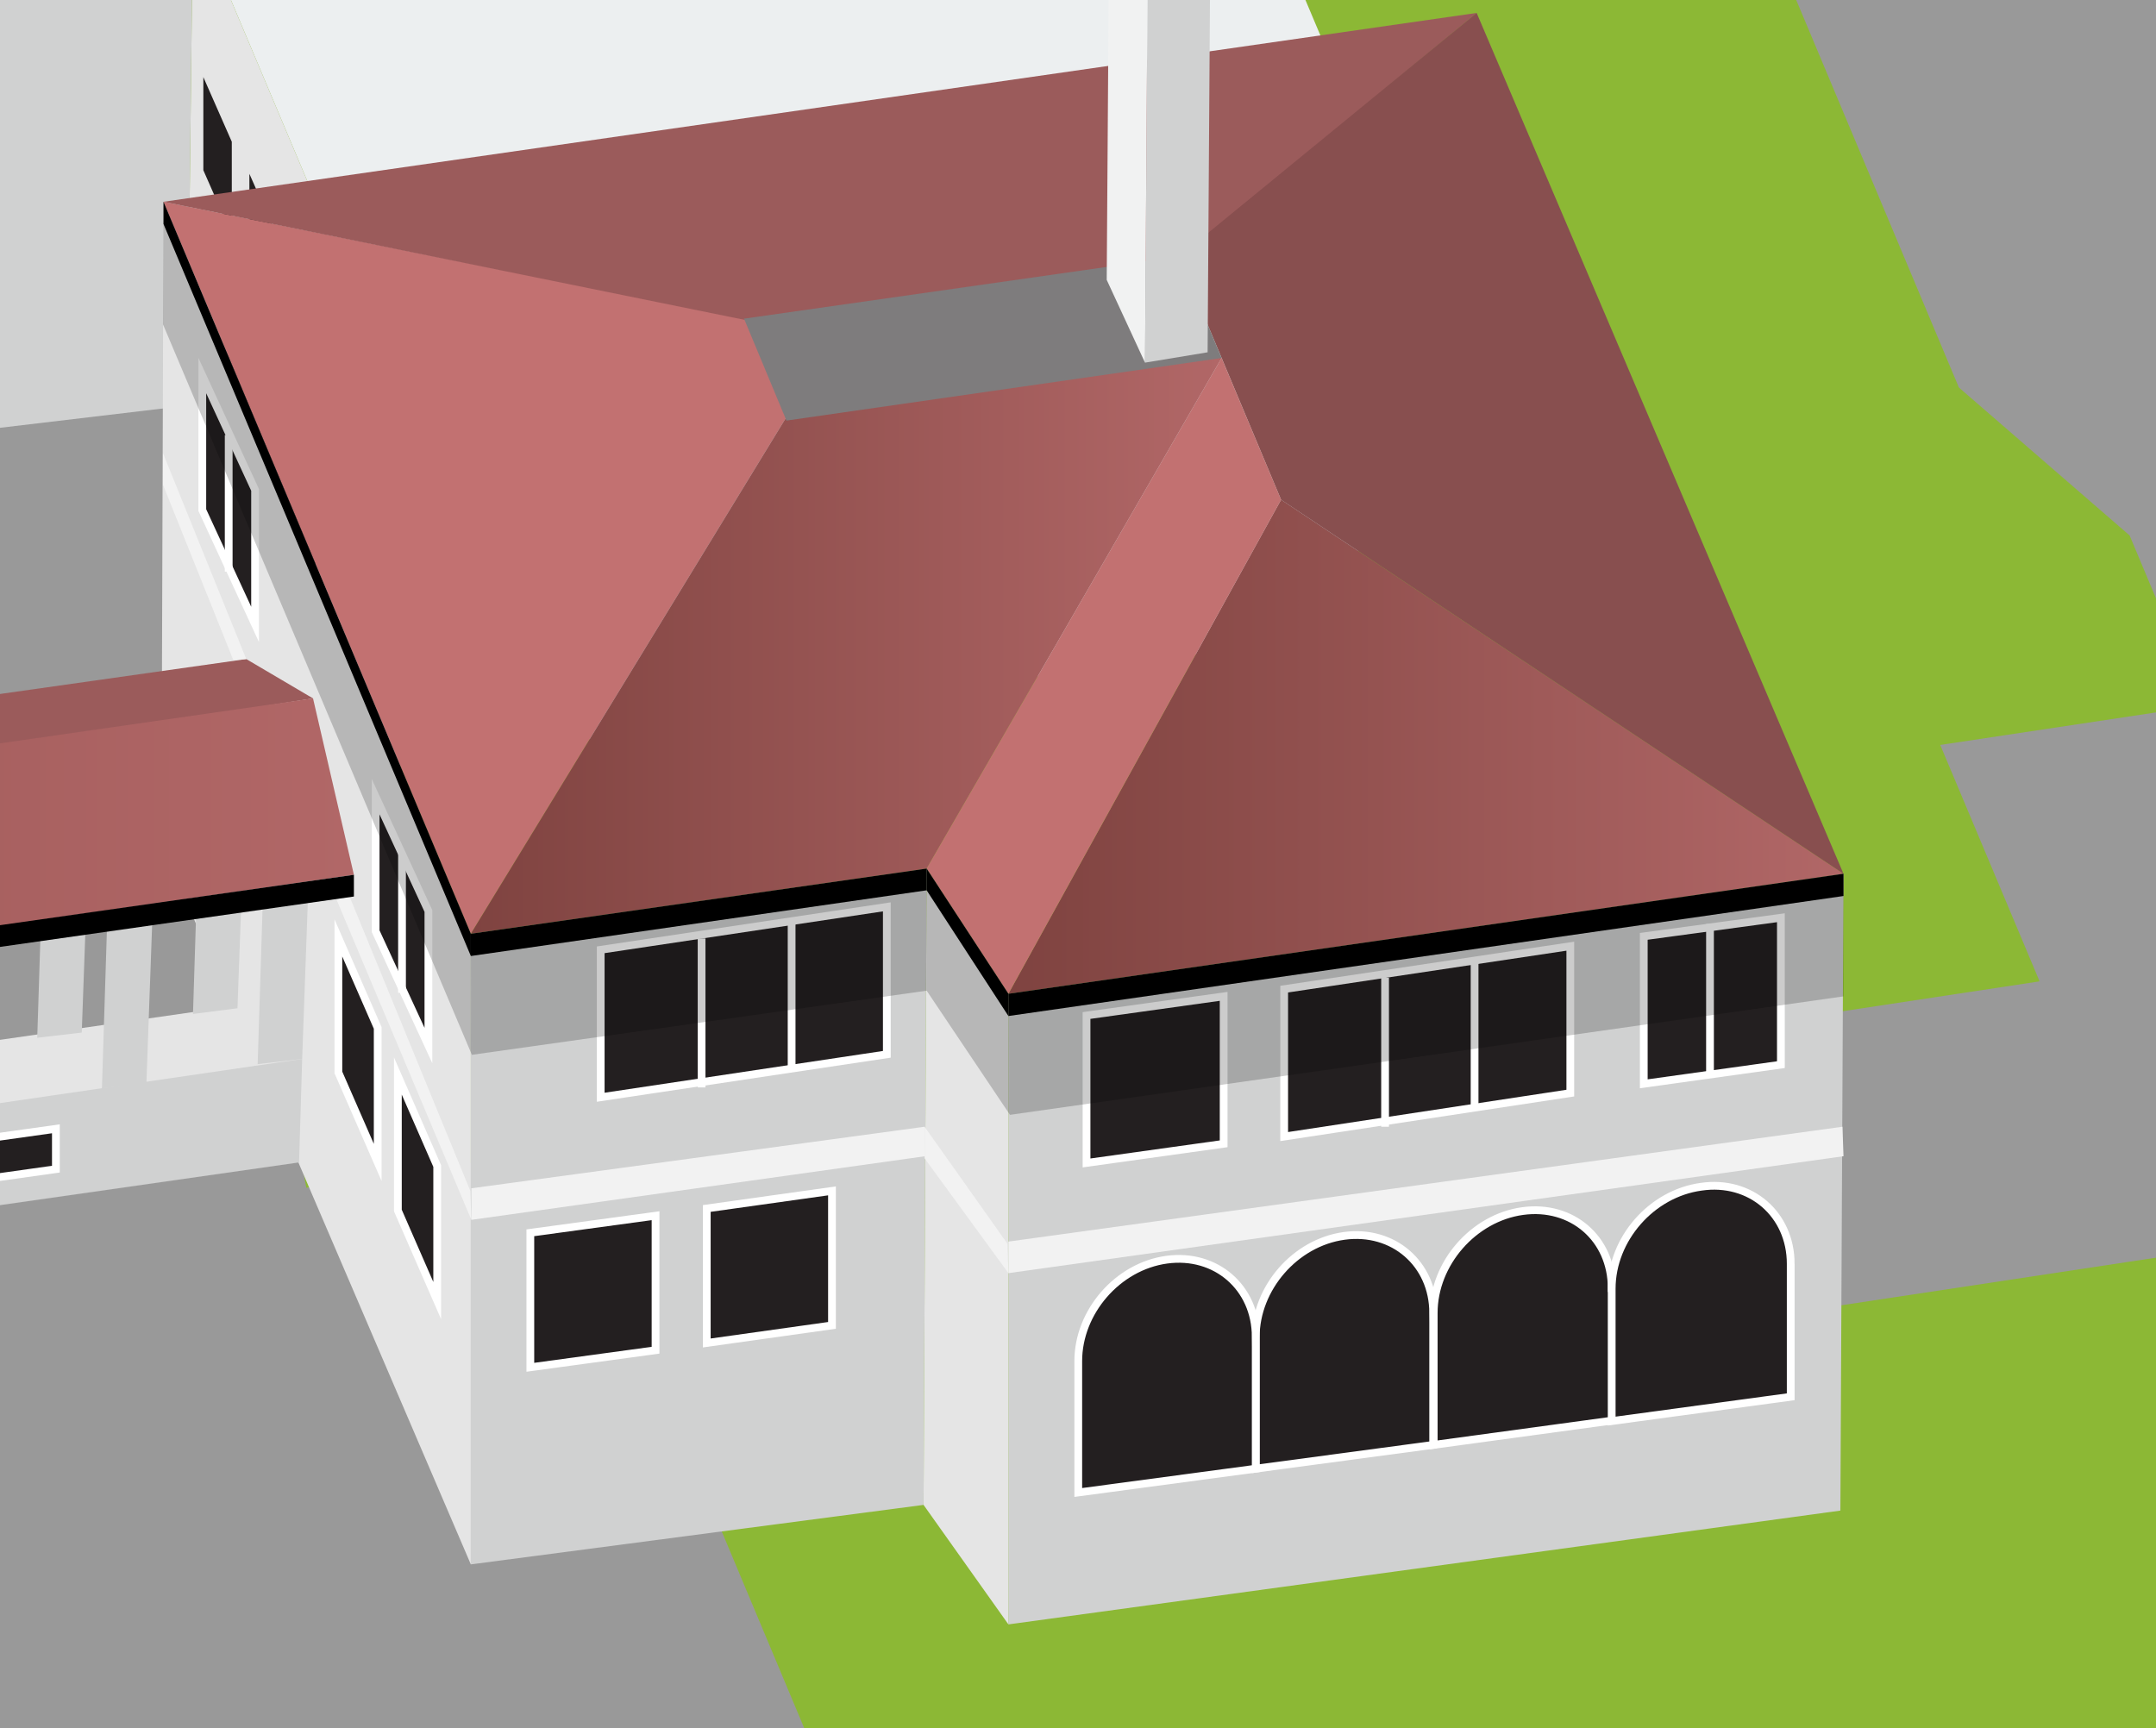 <?xml version="1.0" encoding="UTF-8"?>
<svg id="map" xmlns="http://www.w3.org/2000/svg" xmlns:xlink="http://www.w3.org/1999/xlink" viewBox="0 0 41.67 33.41">
  <rect x="0" y="0" width="41.67" height="33.41" fill="#333333" stroke="none"/>
  <defs>
    <style>
      .cls-1, .cls-2 {
        stroke: #fff;
        stroke-miterlimit: 10;
        stroke-width: .15px;
      }

      .cls-1, .cls-3 {
        fill: #231f20;
      }

      .cls-4 {
        fill: url(#linear-gradient);
      }

      .cls-4, .cls-5, .cls-6, .cls-7, .cls-8, .cls-9, .cls-10, .cls-11, .cls-12, .cls-13, .cls-14, .cls-15, .cls-16, .cls-17, .cls-18, .cls-19, .cls-3, .cls-20 {
        stroke-width: 0px;
      }

      .cls-5 {
        opacity: .2;
      }

      .cls-5, .cls-12 {
        fill: #000;
      }

      .cls-6 {
        fill: #8cb835;
      }

      .cls-7 {
        fill: #d0d1d1;
      }

      .cls-8 {
        fill: #7e7c7d;
      }

      .cls-9 {
        fill: #f1f2f2;
      }

      .cls-10 {
        fill: #9b5b5b;
      }

      .cls-2 {
        fill: none;
      }

      .cls-11 {
        fill: #999;
      }

      .cls-13 {
        fill: #884f4f;
      }

      .cls-14 {
        fill: #f2f2f2;
      }

      .cls-15 {
        fill: #eceff0;
      }

      .cls-16 {
        fill: url(#linear-gradient-2);
      }

      .cls-17 {
        fill: url(#linear-gradient-3);
      }

      .cls-18 {
        fill: #3f7fb7;
      }

      .cls-19 {
        fill: #c27171;
      }

      .cls-20 {
        fill: #e5e5e5;
      }
    </style>
    <linearGradient id="linear-gradient" x1="-32.91" y1="17.75" x2="6.84" y2="17.75" gradientUnits="userSpaceOnUse">
      <stop offset="0" stop-color="#7f4340"/>
      <stop offset="1" stop-color="#b16767"/>
    </linearGradient>
    <linearGradient id="linear-gradient-2" x1="19.49" y1="14.44" x2="35.63" y2="14.44" xlink:href="#linear-gradient"/>
    <linearGradient id="linear-gradient-3" x1="9.1" y1="12.13" x2="23.61" y2="12.13" xlink:href="#linear-gradient"/>
  </defs>
  <path class="cls-18" d="M29.08-165.56c-29.17,1.36-297.8,23.06-344.95,49.52-54.34,30.49-44.77,99.72-38.67,153.31C-348.9,86.71,29.08-165.56,29.08-165.56Z"/>
  <path class="cls-6" d="M820.59,345.27c28.49-59.5-54.18-238.94-89.6-311.4-35.42-72.46-99.31-161.2-174.79-189.26-90.3-33.58-194.59-32.77-237.48-30.9-42.89,1.87-93.1,4.07-93.1,4.07L-8.19-163.13l-24.03,1.96s-56.16,2.4-75.69,30.97c-6.71,9.81-16.38,20.43-28.27,29.83-13.78,10.88-39.39,18.35-39.39,18.35l-29.13-9.37s-11.94-4.07-10.96-.9,18.31,12.58,18.44,15.56c.13,2.98-12.37,14.29-34.96,12.03-9.15-.92-21.33-3.28-33.48-4.18-23.56-1.75-47.15,5.09-59.36,13.57-10.35,7.18-32.9,9.16-32.9,9.16-6.44,38.33,5.76,106.07,11.91,142.45,5.14,30.4,21.38,65.17,46.03,86.84,28.13,24.72,57.57,26.63,91.86,23.23,7.15-.71,23.43-2.2,43.21-.85,13.92.95,48.06,18.99,102.01,9.5,59.09-10.4,97.23-53.48,116.74-56.98,113.83-20.43,169.77-26.66,210.8-11.19,35.96,13.56,71.64,69.79,94.2,112.05,14.69,27.52,19.82,34.68,41.29,57.21,40.42,42.4,156.79,80.32,230.79,87.01,74,6.69,162.07-.18,189.67-57.81Z"/>
  <path class="cls-11" d="M-58.45,239.67c5.6-11.89,6.52-30.33,2.48-49.33-2.11-9.88-.14-16.91,1.63-20.1,7.19-1.63,11.59-6.06,10.58-10.63,2.44-2.48,13.32-11.48,46.58-16.5l265.8-40.14c6.05,4.33,29.04,21.17,44.85,37.69,19.37,20.24,38.15,41.14,55.06,74.15l9-1.66c-17.2-33.56-36.25-54.77-55.9-75.3-14.43-15.08-34.13-30.01-42.89-36.41l99.41-15.01c5.75,3.16,24.7,13.99,30.86,22.56l.58.81c7.37,10.26,17.46,24.32,43.68,34.48,12.09,4.68,24.87,9.9,36.5,17.67,12.27,8.19,22.19,18.61,30.35,31.85,12.37,20.09,25.52,47.31,36.08,69.18,4.86,10.07,9.06,18.76,12.38,25.1,10.49,20.02,16.93,31.68,27.5,38.62,2.61,1.71,5.08,3.01,7.26,4.16,6.37,3.35,11.41,6,16.08,17.14l23.49,56.02,5.06.33-24.09-57.03c-5.02-11.97-10.81-15.02-17.51-18.54-2.19-1.15-4.46-2.34-6.9-3.95-9.91-6.51-16.22-17.94-26.51-37.59-3.31-6.32-7.5-14.99-12.35-25.04-10.58-21.91-23.75-49.19-36.18-69.37-18.17-29.5-41.85-40.5-68.66-50.89-25.05-9.7-34.42-22.76-41.96-33.25l-.59-.82c-5.92-8.24-22.17-17.99-29.76-22.27l29.6-4.47c2.38-.28,4.74-.58,7.03-.93,21.71-3.28,21.85-10.44,20.53-13.59-.19-.44-.56-1.36-1.08-2.62l10.58-1.35,4.96,12.21,7.69-.85-5.02-12.33,55.17-7.91-4.29-10.22-4.23,1.78,2.01,4.78-50.49,7.2-2.54-5.68-7.18,2.04,2.09,4.61-10.53,1.34c-3.88-9.49-10.49-25.68-13.44-32.72-4.06-9.67-22.65-10.64-28.9-9.7-6.25.94-24.67,3.73-34.21,5.17-4.56.69-7.68-1.29-9.86-3.94l-17.77-42.36c-1.83-10.9.05-28.92,18.8-33.07l8.13-1.23c21.55-3.25,53.86-.4,78.58,6.95,3.66,1.09,9.72,2.86,17.39,5.09,43.04,12.56,143.82,41.96,167.23,52.57,23.33,10.57,48.92,33.04,60.36,44.66,5.15,5.23,11.52,12.58,15.05,23.05,3.87,11.49,3.66,24.41-.66,39.51l9.28.95c9.93-34.75-3.1-53.73-15.57-66.39-3.25-3.3-32.62-32.62-62.79-46.29-24.15-10.94-121.84-39.45-168.79-53.14-7.65-2.23-13.7-4-17.33-5.08-26.97-8.02-61.15-10.98-85.05-7.37l-38.86,5.87-15.49-36.93c-4.51-10.75-21.41-20.64-39.32-23.01-18.29-2.42-34.79-.83-47.7,2.79l-7.15,1.71c-4.76,1.33-13.58,3.75-22.82,6.03l-2.99-7.12c6.41-2.14,9.91-6.68,8.03-11.15l-.39-.92,9.85-1.49-1.46-3.49-9.85,1.49-2.26-5.33,9.85-1.49-1.46-3.49-10.29,1.55c-.96-.83-2.72-2.02-4.83-2.92l-3.2-7.63-5.81.88,2.11,5.03c-2.2-.22-4.51-.18-6.81.16l-.56.08c-7.61,1.15-12.67,5.3-12.57,9.81l-10.18,1.54,1.46,3.49,9.74-1.47,1.99,4.74-9.96,1.5,1.46,3.49,9.96-1.5.39.92c1.78,4.25,7.9,7.18,14.81,7.51l3.39,8.08c-8.25,1.85-15.8,3.25-19.94,3.28-13.81.11-24.45-2.62-38.47-7.39-3.02-1.03-5.78-2.24-8.71-3.52-9.38-4.11-20-8.76-38.76-5.93l-79.93,12.07c-7.79,1.18-14.51,4.52-18.42,9.18-3.18,3.79-4.42,8.21-3.67,12.98l-2.37.36c-3.12.47-5.02,2.38-4.24,4.25l19.56,46.61c.78,1.87,3.97,3.01,7.09,2.54l1.78-.27,1.46,3.48-36.09,5.45c-1.61-1.43-4.26-2.16-6.97-1.75-2.3.35-4.12,1.44-5,3-.11.19-.2.39-.27.59l-52.16,7.88-9.22-21.97-55.55,8.39,25.96,61.87-41.3,6.24c-3.89.59-12.97-.99-18.54-2.36-.07-.74-.26-1.48-.57-2.23-2.69-6.41-13.56-10.31-24.24-8.69-10.68,1.61-17.18,8.14-14.49,14.54,2.69,6.41,13.56,10.31,24.24,8.69,6.12-.92,10.86-3.46,13.29-6.66,3.8.87,10.63,2.24,16.75,2.45.12,2.96.62,7.58,2.4,11.83.61,1.44,1.44,3.09,2.33,4.84,2.97,5.84,7.03,13.85,4.16,18.7-.33.56-.69,1.16-1.07,1.78-2.84,4.71-6.56,10.87-8.18,17.93-3.61.11-10.13.72-19.77,3.18-5.57,1.42-13.81,3.16-22.52,5.01-15.07,3.19-32.15,6.81-42.13,10.13-3.92,1.3-7.58,2.55-11.13,3.77-10.4,3.56-19.39,6.64-27.58,8.34-10.89,2.26-18.03,3.18-18.21,3.2l2.2,4.58c.18-.02,5.89-.99,16.94-3.29,8.47-1.76,17.58-4.88,28.13-8.49,3.54-1.21,7.19-2.46,11.09-3.76,9.74-3.23,26.68-6.82,41.63-9.99,8.76-1.86,17.04-3.61,22.71-5.05,8.55-2.18,14.48-2.83,17.92-3-.25,3.27.02,6.69,1.09,10.22,3.29,10.84,10.51,26.31,13.98,33.74.89,1.9,1.59,3.4,1.86,4.04.63,1.49,2.09,4.99,6.91,7.45,5.45,2.78,13.31,3.42,23.38,1.9l65-9.82,3.39,8.09c1.59,3.8,6.64,6.54,12.63,7.32-1.56,3.92-3.06,10.68-1,20.31,3.89,18.28,3.07,35.87-2.2,47.07l9.06,1.54ZM168.24-121.95l-4.36-10.4c-.97-2.32,1.38-4.67,5.24-5.26l.56-.08c3.86-.58,7.79.83,8.76,3.14l4.36,10.4c.97,2.32-1.38,4.67-5.24,5.26l-.56.08c-3.86.58-7.79-.83-8.76-3.14ZM209.92,22.68l-22.32,25.63-11.92,1.8-40.07-16.21,74.3-11.22ZM127.19,35.17l10.69,25.49,4.23-1.78-8.8-20.97,41.81,16.91,14.83-2.24,23.94-27.5,9.5,22.65,4.23-1.78-10.25-24.42,22.95-3.47,24.05,57.32-58.93,8.9-6.62-15.78-16.79,2.54,6.62,15.78-57.52,8.69-24.05-57.32,20.1-3.04ZM275.16,91.83c-.82-1.97-4.39-10.47-6.14-14.64l.93-.39-24.93-59.42,89.69-13.55,32.88,78.37-85.77,12.95c-2.79-.73-6.05-1.87-6.66-3.32ZM156.79,24.39l-20.46-48.76,175.43-26.49,20.46,48.76-175.43,26.49ZM106.86-25.75c-1.66-3.96-11.54-27.51-12.22-29.13-.75-1.78-.42-4.76,5.83-5.71,6.25-.94,30.1-4.55,30.1-4.55l2.9,6.91,9.7-1.47s.24-1.09,1.64-1.93c1.4-.84,4.28-.65,4.28-.65l2.98,7.1s1.56.39,2.39,2.37c.83,1.97,2.53,6.02,2.53,6.02l-1.64.25,1.12,2.66,1.97-.3,1.78,4.24-22.37,3.38,2.41,5.75-33.39,5.04ZM-13.87-95.12c2.58-3.07,6.62-5.22,11.54-5.96l31.41-4.62,9.04,21.55,4.23-1.78-8.59-20.48,40.16-6.19c14.12-2.13,21.24.99,30.26,4.94,3.03,1.33,6.17,2.7,9.69,3.9,15.33,5.21,32.25,10.42,47.55,10.89,8.84.28,21.6-.73,34.32-3.02l-.03.07c1.37.53,2.75,1.05,4.12,1.58,2.61,1,5.21,2,7.82,3,2.52.97,5,2.01,7.48,3.06,1.35.57,2.53,1.52,3.75,2.34l3.68,2.48c1.01.68,2.01,1.36,3.02,2.03l4.5-2.67-11.38-7.49,26.99-4.01.67-3.07-30,4.47c-1.32.2-2.78.15-4.02-.34-2.74-1.08-5.48-2.1-8.25-3.1-.03-.01-.07-.02-.1-.04,5.74-1.3,11.29-2.88,16.26-4.72l8.92-2.5c1.37-.38,2.68-.81,3.94-1.24,2.61-.64,5.46-1.27,7.49-1.53,1.31-.17,2.5-.28,3.59-.34l-.04.38c14.1,1.36,25.33,5.31,28.81,8.36.33.44,1.1,2.1,1.66,3.62l4.3-1.6c-.72-1.94-1.8-4.46-2.86-5.4-2.71-2.42-7.99-4.72-14.55-6.51.06-.12.11-.23.16-.33.57-1.14,3.25-.6,4.4-.35,1.15.25,5.84,1.43,6.21,1.06.12-.12.27-.36.42-.65,10.06,3.48,18.57,9.66,21.25,16.05l15.49,36.93-45.8,6.92c-.94-1.96-1.99-4.35-2.2-5.46-.46-2.34-2.22-10.57-2.3-10.92l-4.49.96c.02.09,1.83,8.54,2.28,10.84.27,1.38,1.16,3.51,1.97,5.29l-6.15.93-5.62-13.39c-1.48-3.54-7.58-3.75-10.13-3.67l.13,4.59c2.41-.07,5.18.39,5.8.95l5.13,12.23-44.28,6.65-2.47-6.02-4.95.9-33.52,4.91-12.83-30.59-4.77.72-1.37-3.26-66.4,10.13,16.69,39.79-22.83,3.45c-1-2-6.26-11.09-20.53-14.52-13.28-3.19-20.08-1.17-28.31-2.44-7.61-1.18-15.92-3.56-21.2-4.41l-2.9-6.84c7.82-1.18,41.95-6.4,41.95-6.4l-3.34-4.13S2.32-53.82-3.4-52.96l-3.9-9.5c7.82-1.18,39.94-6.04,39.94-6.04l-1.87-4.41s-34.19,5.22-39.91,6.08l-6.21-14.68c-2.75-6.55-.72-11.02,1.46-13.62ZM-49.68-19.08c1.4-.21,2.57.16,3.07.49-.27.18-.75.39-1.44.5-1.41.21-2.59-.17-3.08-.49.27-.18.75-.4,1.45-.5ZM-119.87-29.05l16.38,39.05-46.19,6.98-16.38-39.05,46.19-6.98ZM-108.31,30.36l-5.91-14.09,12.57-1.9,5.91,14.09-12.57,1.9ZM-147.85,21.34l14.11-2.13,5.91,14.09-14.11,2.13-5.91-14.09ZM-223.81,46.86c-5.65.85-11.39-1.21-12.81-4.6-1.42-3.39,2.02-6.84,7.66-7.69,5.65-.85,11.39,1.21,12.81,4.6s-2.02,6.84-7.66,7.69ZM-82.62,149.87h0l-65,9.82c-15.67,2.37-17.67-2.41-18.86-5.26-.3-.72-.98-2.17-1.92-4.19-3.43-7.35-10.57-22.64-13.78-33.23-2.59-8.55.21-16.66,3.6-23.22,4.26-.47,8.57-1.69,9.08-3.09.09-.24.24-.68.42-1.26l40.67-.67,61.17-9.45-.69-4.54-60.86,9.41-38.89.64c.82-2.88,1.6-5.93,1.6-7.1,0-2.24-2.97-3.19-4.67-3.35-.96-.09-1.82-.51-2.5-1.1-1.1-3.5-2.88-7-4.48-10.16-.85-1.68-1.65-3.26-2.2-4.57-1.7-4.05-2.07-8.64-2.13-11.25l96.12-14.52-2.3-5.48-2.81.42-14.91-35.54,51.37-7.76c1.3,1.31,3.42,2.1,5.72,2.1.5,0,1-.04,1.51-.11,2.3-.35,4.12-1.44,5-3,.16-.29.29-.59.38-.89L-5.48-22.96-.86-11.95l13.83-2.09,14.91-2.25,9.98,23.78,3.3,2.86,1.38,3.29-5.04.76,1.92,4.57-8.11,1.23,2.24,5.34,15.13-2.29c9.93-1.5,7.83-6.51,6.94-8.64l-4.47-10.66,3-.45-2.65-6.32,6.31-.99,3.65-9.19c.1-.04.2-.07.3-.11l69.91-10.56L141.44-.32l-30.79,4.69,2.1,5,30.79-4.69,8.57,20.42-47.36,7.23-2.33-5.55-7.46,1.13,2.33,5.55-74.25,11.14-2.03-4.83-2.63.4-7.53-17.96-4.93.75L1.78.3l-39.39,5.54,1.1,5.73-8.52,2.64-4.09,22.61,23.52-3.55,5.75,13.72,11.02-1.66,1.61,3.84-43.42,6.56-1.49-3.55-12.83,1.94,1.15,2.73-4.22.64,6.07,14.47.5-.07.51,3.36,32.89-4.97-.69-4.54-25.79,3.89-2.73-6.5,9.15-1.38-.04-.09,18.55-2.8,2.8,6.68,4.23-1.78-2.35-5.61,41.15-6.21,2.8,6.68,4.23-1.78-2.35-5.61,48.75-7.36,2.32,5.54-46.35,7,.69,4.54,24.55-3.73,9.79,22.73,7.32-1.09-1-4.48-3.47.5-7.96-18.37,18.27-2.73,1.95,4.66,9.43-1.42-6.11-14.56,23.32-3.52,24.05,57.32-22.02,3.27-4.32-10.11-11.81,1.72,4.44,10.25L-6.06,116.25l-3.68-3.78-1.49-3.55-16.88,2.55,1.49,3.55,7.29-1.1c2.7.52,8.74,2.08,10.27,5.72,1.28,3.04.45,5.42-.86,7.19-4.44,2.68-10.6,5.23-17.59,6.29l-25.89,3.91s-8.42,1.1-16.29,2.29l-.56.08c-8.89,1.34-11.85,5.13-12.35,10.47ZM-58.48,165.11l-.56.08c-3.86.58-7.79-.83-8.76-3.14l-5.18-11.68c-.97-2.32,1.38-4.67,5.24-5.26h0c3.86-.58,8.35.74,9.32,3.06l5.18,11.68c.97,2.32-1.38,4.67-5.24,5.26ZM-46.61,152.55l-4.7-11.2,24.47-3.7c6.44-.97,13.06-3.29,18.62-6.53,2.59-1.5,4.77-3.1,6.43-4.68,1.4,3.35,2.71,6.46,3.11,7.42.52,1.23-1.2,2.83-2.96,4.09-24.85,3.98-38.17,10.12-44.98,14.58Z"/>
  <g>
    <polygon class="cls-7" points="23.8 4.73 19.67 5.22 19.67 -6.97 23.86 -7.58 23.8 4.73"/>
    <polygon class="cls-15" points="-12.92 -38.52 -11.1 -34.21 -13.36 -33.88 -9.42 -24.71 -10.41 -24.64 -5.77 -11.01 -4.7 -11.17 -.46 -1.13 3.73 -1.74 6.77 5.47 26.34 2.63 22.14 -7.33 23.86 -7.58 11.23 -37.53 10.15 -37.38 8.37 -41.61 -12.92 -38.52"/>
    <polygon class="cls-7" points="26.23 12.21 6.72 14.94 6.77 5.47 26.34 2.63 26.23 12.21"/>
    <polygon class="cls-20" points="6.72 14.94 3.62 7.84 3.73 -1.74 6.77 5.47 6.72 14.94"/>
    <polygon class="cls-7" points="3.62 7.84 -.51 8.33 -.46 -1.13 3.73 -1.74 3.62 7.84"/>
    <polygon class="cls-3" points="4.48 4.54 3.93 3.29 3.93 1.49 4.48 2.74 4.48 4.54"/>
    <polygon class="cls-3" points="5.37 6.4 4.82 5.16 4.82 3.36 5.37 4.6 5.37 6.4"/>
    <polygon class="cls-3" points="6.3 8.59 5.75 7.34 5.75 5.54 6.3 6.79 6.3 8.59"/>
    <polygon class="cls-3" points="6.1 13.5 3.87 8.42 3.92 5.81 6.1 10.49 6.1 13.5"/>
  </g>
  <polygon class="cls-20" points="9.1 30.24 3.12 16.3 3.16 3.9 9.1 18.05 9.1 30.24"/>
  <polygon class="cls-20" points="5.84 20.47 -28.44 25.85 -28.67 24.23 5.14 19.36 5.84 20.47"/>
  <polygon class="cls-7" points="5.78 22.47 -29.21 27.47 -29.21 25.59 5.84 20.47 5.78 22.47"/>
  <polygon class="cls-7" points="5.84 20.47 4.98 20.57 5.11 16.44 5.99 16.31 5.84 20.47"/>
  <polygon class="cls-7" points="4.59 19.49 3.73 19.6 3.86 15.47 4.74 15.34 4.59 19.49"/>
  <polygon class="cls-7" points="2.83 20.93 1.97 21.04 2.1 16.91 2.98 16.78 2.83 20.93"/>
  <polygon class="cls-7" points="1.58 19.96 .72 20.06 .85 15.94 1.73 15.8 1.58 19.96"/>
  <polygon class="cls-7" points="35.57 29.2 19.49 31.4 19.49 19.21 35.63 16.89 35.57 29.2"/>
  <polygon class="cls-7" points="17.85 29.09 9.1 30.24 9.1 18.05 17.91 16.79 17.85 29.09"/>
  <polygon class="cls-20" points="19.49 31.4 17.85 29.09 17.91 16.79 19.49 19.21 19.49 31.4"/>
  <polygon class="cls-10" points="-32.91 18.08 4.76 12.74 6.05 13.5 -32.63 19.58 -32.91 18.08"/>
  <polygon class="cls-4" points="-28.65 22.01 6.84 16.91 6.05 13.5 -32.91 19.1 -28.65 22.01"/>
  <polygon class="cls-19" points="9.1 18.05 15.83 7.03 14.38 6.16 3.16 3.9 9.1 18.05"/>
  <polygon class="cls-16" points="35.63 16.89 24.76 9.66 19.49 19.21 35.63 16.89"/>
  <polygon class="cls-10" points="3.16 3.9 28.54 .25 21.95 5.7 16 6.51 3.16 3.9"/>
  <polygon class="cls-13" points="28.54 .25 35.63 16.89 24.76 9.66 22.79 4.96 28.54 .25"/>
  <polygon class="cls-17" points="9.1 18.05 17.91 16.79 23.61 6.92 21.51 6.21 15.83 7.03 9.1 18.05"/>
  <polygon class="cls-8" points="14.38 6.16 22.79 4.96 23.61 6.92 15.2 8.13 14.38 6.16"/>
  <polygon class="cls-19" points="19.49 19.21 17.91 16.79 23.61 6.92 24.76 9.66 19.49 19.21"/>
  <path class="cls-1" d="M27.7,25.38c0-.95-.77-1.62-1.72-1.49-.95.13-1.71,1.01-1.71,1.96v2.54l3.43-.46v-2.55Z"/>
  <path class="cls-1" d="M24.27,25.84c0-.95-.77-1.62-1.72-1.49-.95.13-1.71,1.01-1.71,1.96v2.54l3.43-.46v-2.55Z"/>
  <path class="cls-1" d="M31.15,24.9c0-.96-.77-1.62-1.72-1.49-.95.13-1.72,1.01-1.72,1.97v2.55l3.45-.47v-2.56Z"/>
  <path class="cls-1" d="M34.61,24.43c0-.96-.78-1.63-1.73-1.49-.96.13-1.73,1.01-1.73,1.97v2.56l3.46-.47v-2.57Z"/>
  <polygon class="cls-1" points="34.42 20.58 31.77 20.95 31.77 18.1 34.42 17.74 34.42 20.58"/>
  <polygon class="cls-1" points="23.65 22.11 21 22.48 21 19.63 23.65 19.26 23.65 22.11"/>
  <line class="cls-2" x1="33.05" y1="17.86" x2="33.05" y2="20.74"/>
  <polygon class="cls-1" points="30.35 21.13 24.82 21.97 24.82 19.12 30.35 18.29 30.35 21.13"/>
  <line class="cls-2" x1="28.5" y1="18.52" x2="28.5" y2="21.4"/>
  <line class="cls-2" x1="26.77" y1="18.9" x2="26.77" y2="21.78"/>
  <polygon class="cls-1" points="17.14 20.38 11.61 21.21 11.61 18.36 17.14 17.53 17.14 20.38"/>
  <line class="cls-2" x1="15.3" y1="17.76" x2="15.3" y2="20.64"/>
  <line class="cls-2" x1="13.56" y1="18.14" x2="13.56" y2="21.02"/>
  <polygon class="cls-1" points="12.67 26.1 10.25 26.43 10.25 23.83 12.67 23.5 12.67 26.1"/>
  <polygon class="cls-1" points="16.08 25.62 13.66 25.96 13.66 23.36 16.08 23.02 16.08 25.62"/>
  <polygon class="cls-1" points="8.45 25.14 7.69 23.4 7.69 20.8 8.45 22.54 8.45 25.14"/>
  <polygon class="cls-1" points="8.28 20.21 7.26 18 7.26 15.4 8.28 17.61 8.28 20.21"/>
  <polygon class="cls-1" points="7.3 22.47 6.54 20.73 6.54 18.13 7.3 19.87 7.3 22.47"/>
  <line class="cls-2" x1="7.77" y1="16.51" x2="7.77" y2="19.19"/>
  <polygon class="cls-1" points="4.93 12.07 3.91 9.86 3.91 7.26 4.93 9.47 4.93 12.07"/>
  <line class="cls-2" x1="4.42" y1="8.41" x2="4.42" y2="11.05"/>
  <polygon class="cls-1" points="1.08 22.6 -1.34 22.94 -1.34 22.16 1.08 21.82 1.08 22.6"/>
  <polygon class="cls-14" points="35.63 22.35 19.49 24.61 19.49 24 35.61 21.78 35.63 22.35"/>
  <polygon class="cls-5" points="19.49 19.21 19.52 21.55 35.63 19.26 35.63 16.89 19.49 19.21"/>
  <polygon class="cls-14" points="17.88 22.35 9.11 23.58 9.11 22.97 17.87 21.78 17.88 22.35"/>
  <polygon class="cls-14" points="19.49 24.61 17.87 22.39 17.87 21.78 19.47 24.04 19.49 24.61"/>
  <polygon class="cls-14" points="9.11 23.58 6.34 17 6.6 16.95 9.09 23.02 9.11 23.58"/>
  <polygon class="cls-14" points="4.51 12.76 3.15 9.37 3.15 8.76 4.76 12.74 4.51 12.76"/>
  <polygon class="cls-5" points="9.1 18.05 9.12 20.39 17.91 19.15 17.91 16.79 9.1 18.05"/>
  <polygon class="cls-5" points="17.91 16.79 17.91 19.15 19.52 21.55 19.49 19.21 17.91 16.79"/>
  <polygon class="cls-5" points="3.16 3.9 3.15 6.27 9.12 20.39 9.1 18.05 3.16 3.9"/>
  <polygon class="cls-7" points="23.39 -.66 22.18 -.46 22.13 7.01 23.34 6.81 23.39 -.66"/>
  <polygon class="cls-9" points="22.18 -.46 21.44 -1.85 21.39 5.41 22.13 7.01 22.18 -.46"/>
  <polygon class="cls-12" points="35.63 17.32 19.49 19.64 19.49 19.21 35.63 16.89 35.63 17.32"/>
  <polygon class="cls-12" points="19.49 19.64 17.91 17.21 17.91 16.79 19.49 19.21 19.49 19.64"/>
  <polygon class="cls-12" points="17.91 17.21 9.1 18.48 9.1 18.05 17.91 16.79 17.91 17.21"/>
  <polygon class="cls-12" points="9.1 18.48 3.16 4.33 3.16 3.9 9.1 18.05 9.1 18.48"/>
  <polygon class="cls-12" points="6.84 17.33 -28.27 22.33 -28.27 21.91 6.84 16.91 6.84 17.33"/>
</svg>